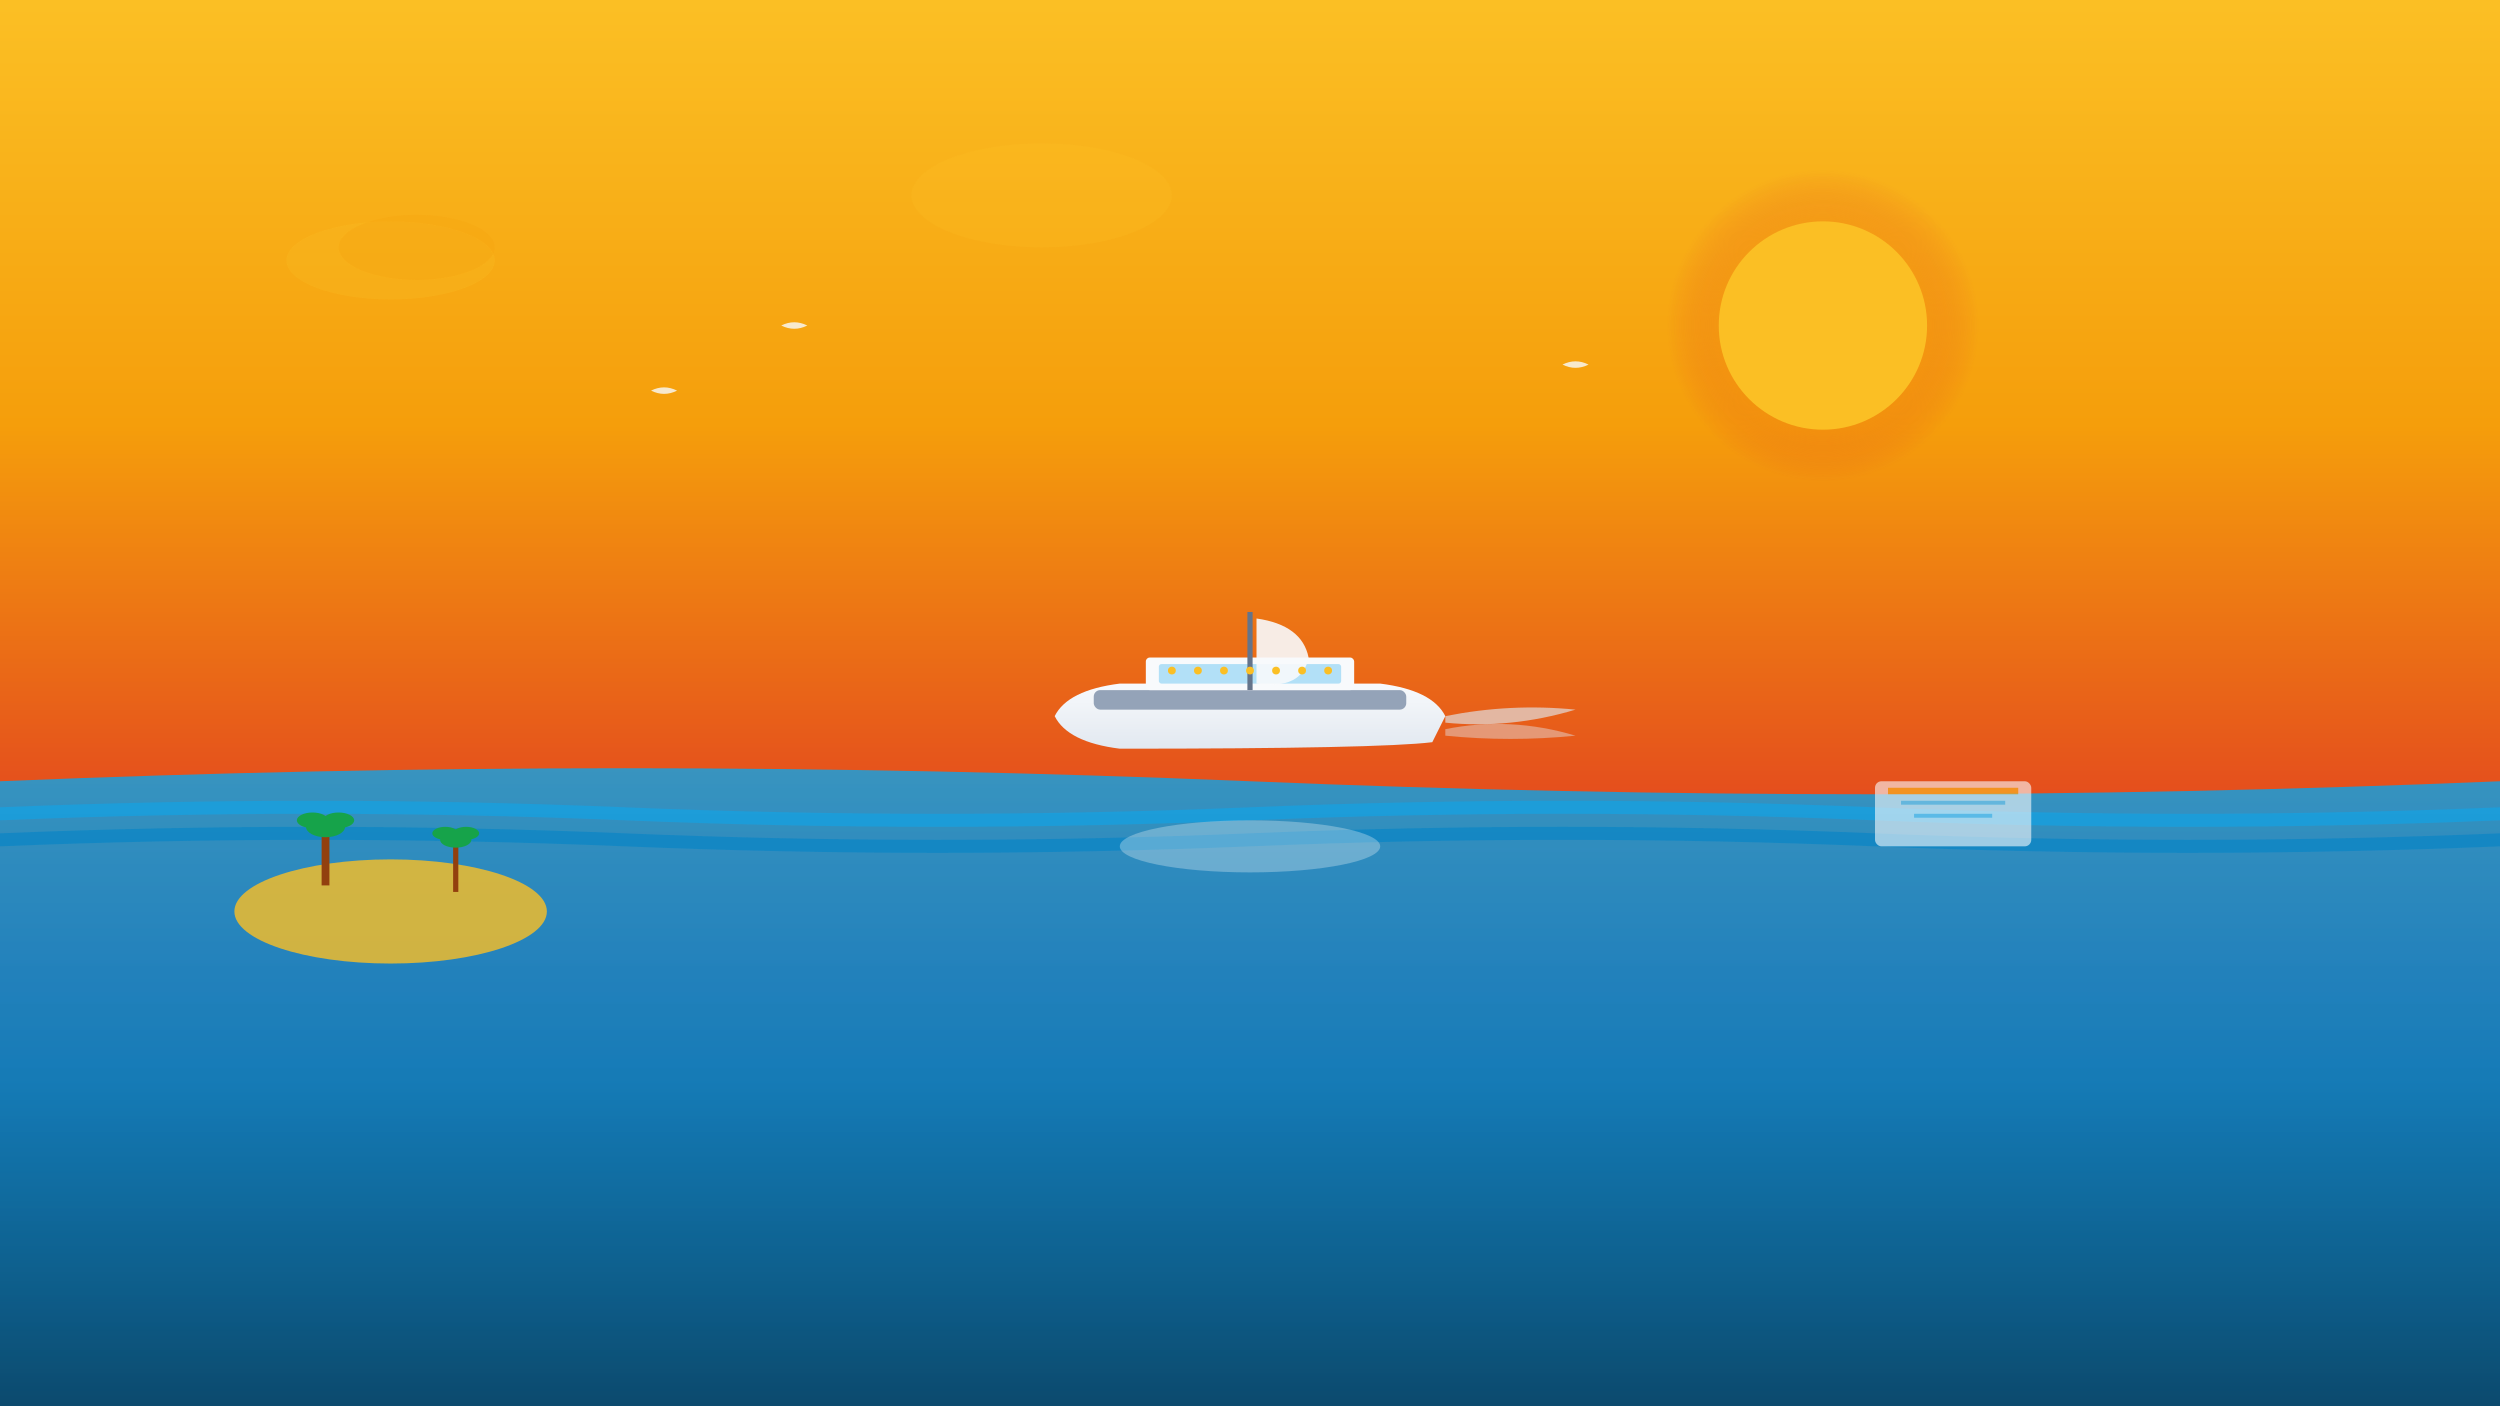 <svg viewBox="0 0 1920 1080" xmlns="http://www.w3.org/2000/svg">
  <rect x="0" y="0" width="1920" height="1080" fill="#333333" stroke="none"/>
  <defs>
    <linearGradient id="sunsetSky" x1="0%" y1="0%" x2="0%" y2="100%">
      <stop offset="0%" style="stop-color:#fbbf24;stop-opacity:1" />
      <stop offset="30%" style="stop-color:#f59e0b;stop-opacity:1" />
      <stop offset="70%" style="stop-color:#dc2626;stop-opacity:1" />
      <stop offset="100%" style="stop-color:#7c2d12;stop-opacity:1" />
    </linearGradient>
    <radialGradient id="sunGlow" cx="50%" cy="50%" r="50%">
      <stop offset="0%" style="stop-color:#fbbf24;stop-opacity:1" />
      <stop offset="50%" style="stop-color:#f59e0b;stop-opacity:0.8" />
      <stop offset="100%" style="stop-color:#dc2626;stop-opacity:0" />
    </radialGradient>
    <linearGradient id="oceanGradient" x1="0%" y1="0%" x2="0%" y2="100%">
      <stop offset="0%" style="stop-color:#0ea5e9;stop-opacity:0.8" />
      <stop offset="50%" style="stop-color:#0284c7;stop-opacity:0.9" />
      <stop offset="100%" style="stop-color:#0c4a6e;stop-opacity:1" />
    </linearGradient>
    <linearGradient id="yachtGradient" x1="0%" y1="0%" x2="0%" y2="100%">
      <stop offset="0%" style="stop-color:#f8fafc;stop-opacity:1" />
      <stop offset="100%" style="stop-color:#e2e8f0;stop-opacity:1" />
    </linearGradient>
  </defs>
  
  <!-- Sky Background -->
  <rect width="1920" height="1080" fill="url(#sunsetSky)"/>
  
  <!-- Sun -->
  <g transform="translate(1400, 250)">
    <circle cx="0" cy="0" r="120" fill="url(#sunGlow)" opacity="0.6"/>
    <circle cx="0" cy="0" r="80" fill="#fbbf24">
      <animate attributeName="r" values="75;85;75" dur="4s" repeatCount="indefinite"/>
    </circle>
  </g>
  
  <!-- Clouds -->
  <g opacity="0.7">
    <ellipse cx="300" cy="200" rx="80" ry="30" fill="#fbbf24" opacity="0.4">
      <animateTransform attributeName="transform" type="translate" values="0,0; 50,0; 0,0" dur="20s" repeatCount="indefinite"/>
    </ellipse>
    <ellipse cx="320" cy="190" rx="60" ry="25" fill="#f59e0b" opacity="0.3">
      <animateTransform attributeName="transform" type="translate" values="0,0; 40,0; 0,0" dur="18s" repeatCount="indefinite"/>
    </ellipse>
    <ellipse cx="800" cy="150" rx="100" ry="40" fill="#fbbf24" opacity="0.3">
      <animateTransform attributeName="transform" type="translate" values="0,0; -30,0; 0,0" dur="25s" repeatCount="indefinite"/>
    </ellipse>
  </g>
  
  <!-- Ocean -->
  <path d="M0 600 Q480 580 960 600 T1920 600 L1920 1080 L0 1080 Z" fill="url(#oceanGradient)"/>
  
  <!-- Ocean Waves -->
  <g opacity="0.6">
    <path d="M0 620 Q240 610 480 620 T960 620 T1440 620 T1920 620 L1920 630 Q1680 640 1440 630 T960 630 T480 630 T0 630 Z" fill="#0ea5e9">
      <animateTransform attributeName="transform" type="translate" values="0,0; 20,0; 0,0" dur="3s" repeatCount="indefinite"/>
    </path>
    <path d="M0 640 Q240 630 480 640 T960 640 T1440 640 T1920 640 L1920 650 Q1680 660 1440 650 T960 650 T480 650 T0 650 Z" fill="#0284c7">
      <animateTransform attributeName="transform" type="translate" values="0,0; -15,0; 0,0" dur="4s" repeatCount="indefinite"/>
    </path>
  </g>
  
  <!-- Luxury Yacht -->
  <g transform="translate(960, 550)">
    <!-- Yacht Hull -->
    <path d="M-150 0 Q-140 -20 -100 -25 L100 -25 Q140 -20 150 0 L140 20 Q100 25 -100 25 Q-140 20 -150 0 Z" fill="url(#yachtGradient)"/>
    
    <!-- Yacht Deck -->
    <rect x="-120" y="-20" width="240" height="15" fill="#94a3b8" rx="5"/>
    
    <!-- Yacht Cabin -->
    <rect x="-80" y="-45" width="160" height="25" fill="#f8fafc" rx="3"/>
    <rect x="-70" y="-40" width="140" height="15" fill="#0ea5e9" opacity="0.3" rx="2"/>
    
    <!-- Yacht Mast -->
    <rect x="-2" y="-80" width="4" height="60" fill="#64748b"/>
    
    <!-- Yacht Sail -->
    <path d="M5 -75 Q40 -70 45 -45 Q40 -20 5 -25 Z" fill="#f8fafc" opacity="0.9">
      <animateTransform attributeName="transform" type="skewX" values="0;3;0" dur="3s" repeatCount="indefinite"/>
    </path>
    
    <!-- Yacht Details -->
    <circle cx="-60" cy="-35" r="3" fill="#fbbf24"/>
    <circle cx="-40" cy="-35" r="3" fill="#fbbf24"/>
    <circle cx="-20" cy="-35" r="3" fill="#fbbf24"/>
    <circle cx="0" cy="-35" r="3" fill="#fbbf24"/>
    <circle cx="20" cy="-35" r="3" fill="#fbbf24"/>
    <circle cx="40" cy="-35" r="3" fill="#fbbf24"/>
    <circle cx="60" cy="-35" r="3" fill="#fbbf24"/>
    
    <!-- Wake -->
    <path d="M150 0 Q200 -10 250 -5 Q200 10 150 5" fill="#e0f2fe" opacity="0.6">
      <animateTransform attributeName="transform" type="translate" values="0,0; 10,0; 0,0" dur="2s" repeatCount="indefinite"/>
    </path>
    <path d="M150 10 Q200 0 250 15 Q200 20 150 15" fill="#e0f2fe" opacity="0.4">
      <animateTransform attributeName="transform" type="translate" values="0,0; 8,0; 0,0" dur="2.5s" repeatCount="indefinite"/>
    </path>
  </g>
  
  <!-- Tropical Island -->
  <g transform="translate(300, 700)">
    <!-- Island Base -->
    <ellipse cx="0" cy="0" rx="120" ry="40" fill="#fbbf24" opacity="0.8"/>
    
    <!-- Palm Trees -->
    <g transform="translate(-50, -20)">
      <rect x="-3" y="-40" width="6" height="40" fill="#92400e"/>
      <ellipse cx="0" cy="-45" rx="15" ry="8" fill="#16a34a">
        <animateTransform attributeName="transform" type="rotate" values="0;5;-5;0" dur="4s" repeatCount="indefinite"/>
      </ellipse>
      <ellipse cx="-10" cy="-50" rx="12" ry="6" fill="#16a34a">
        <animateTransform attributeName="transform" type="rotate" values="0;-3;3;0" dur="3s" repeatCount="indefinite"/>
      </ellipse>
      <ellipse cx="10" cy="-50" rx="12" ry="6" fill="#16a34a">
        <animateTransform attributeName="transform" type="rotate" values="0;3;-3;0" dur="3.5s" repeatCount="indefinite"/>
      </ellipse>
    </g>
    
    <g transform="translate(50, -15)">
      <rect x="-2" y="-35" width="4" height="35" fill="#92400e"/>
      <ellipse cx="0" cy="-40" rx="12" ry="6" fill="#16a34a">
        <animateTransform attributeName="transform" type="rotate" values="0;-4;4;0" dur="3.8s" repeatCount="indefinite"/>
      </ellipse>
      <ellipse cx="-8" cy="-45" rx="10" ry="5" fill="#16a34a">
        <animateTransform attributeName="transform" type="rotate" values="0;2;-2;0" dur="4.2s" repeatCount="indefinite"/>
      </ellipse>
      <ellipse cx="8" cy="-45" rx="10" ry="5" fill="#16a34a">
        <animateTransform attributeName="transform" type="rotate" values="0;-2;2;0" dur="3.3s" repeatCount="indefinite"/>
      </ellipse>
    </g>
  </g>
  
  <!-- Seagulls -->
  <g opacity="0.8">
    <path d="M500 300 Q510 295 520 300 Q510 305 500 300" fill="#f8fafc">
      <animateTransform attributeName="transform" type="translate" values="0,0; 100,-20; 200,0" dur="8s" repeatCount="indefinite"/>
    </path>
    <path d="M600 250 Q610 245 620 250 Q610 255 600 250" fill="#f8fafc">
      <animateTransform attributeName="transform" type="translate" values="0,0; -80,30; -160,0" dur="10s" repeatCount="indefinite"/>
    </path>
    <path d="M1200 280 Q1210 275 1220 280 Q1210 285 1200 280" fill="#f8fafc">
      <animateTransform attributeName="transform" type="translate" values="0,0; 150,40; 300,0" dur="12s" repeatCount="indefinite"/>
    </path>
  </g>
  
  <!-- Luxury Resort in Distance -->
  <g transform="translate(1500, 650)" opacity="0.6">
    <rect x="-60" y="-50" width="120" height="50" fill="#f8fafc" rx="5"/>
    <rect x="-50" y="-45" width="100" height="5" fill="#fbbf24"/>
    <rect x="-40" y="-35" width="80" height="3" fill="#0ea5e9" opacity="0.5"/>
    <rect x="-30" y="-25" width="60" height="3" fill="#0ea5e9" opacity="0.5"/>
  </g>
  
  <!-- Reflection on Water -->
  <g opacity="0.3">
    <ellipse cx="960" cy="650" rx="100" ry="20" fill="#f8fafc">
      <animate attributeName="opacity" values="0.2;0.4;0.2" dur="3s" repeatCount="indefinite"/>
    </ellipse>
  </g>
</svg>